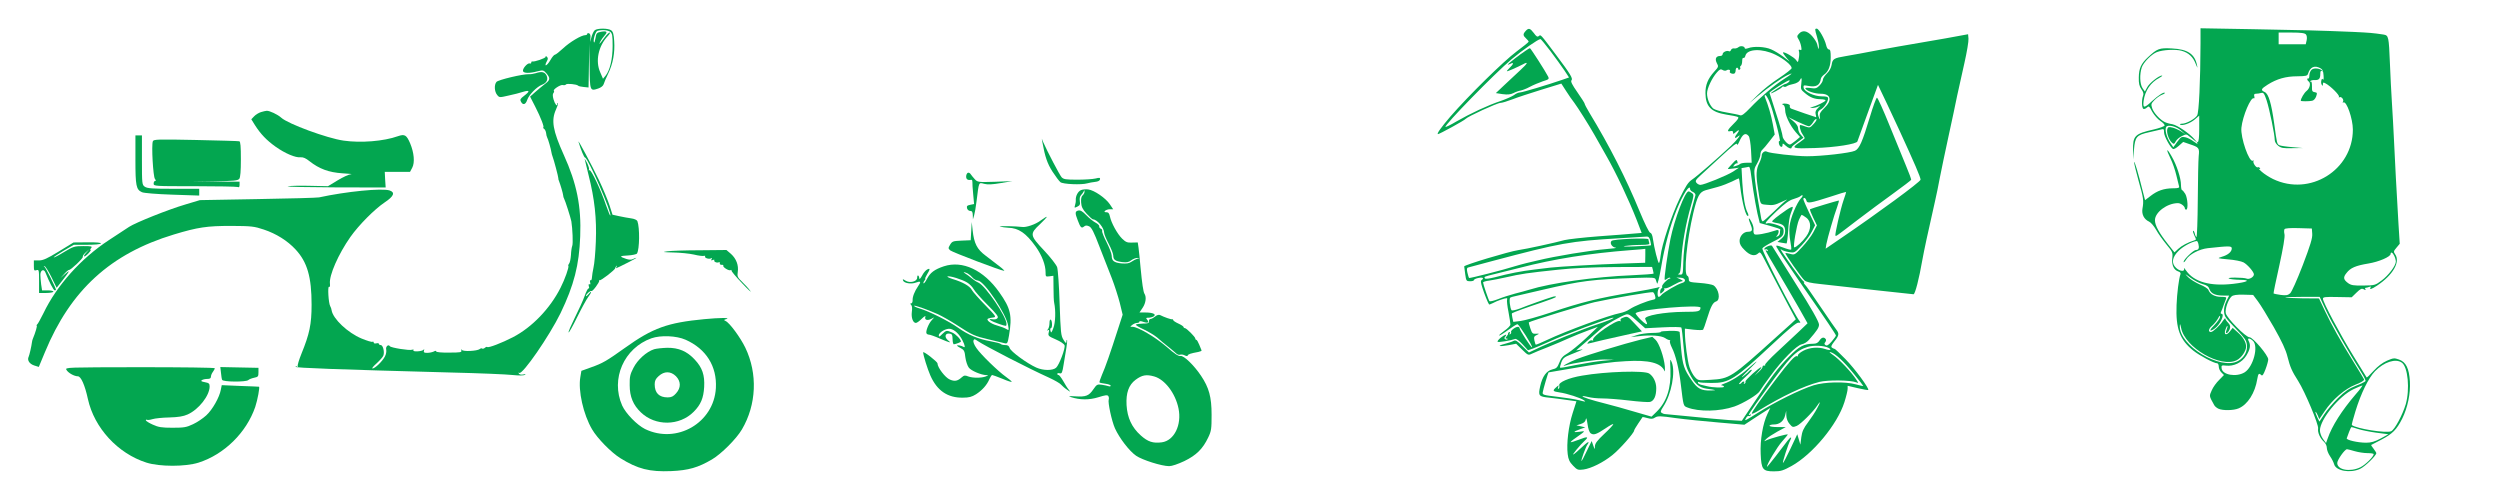 <?xml version="1.0" standalone="no"?>
<!DOCTYPE svg PUBLIC "-//W3C//DTD SVG 20010904//EN"
 "http://www.w3.org/TR/2001/REC-SVG-20010904/DTD/svg10.dtd">
<svg version="1.0" xmlns="http://www.w3.org/2000/svg"
 width="10em" height="2em" viewBox="0 0 1920 358"
 preserveAspectRatio="xMidYMid meet">
<g transform="translate(0,358) scale(0.1,-0.1)"
fill="#03a650" stroke="none">
<path d="M4568 3478 c-9 -7 -21 -33 -27 -58 -9 -38 -10 -40 -7 -8 3 25 0 38
-10 42 -8 3 -14 1 -14 -4 0 -6 -7 -10 -15 -10 -30 0 -119 -53 -170 -101 -29
-27 -57 -49 -63 -49 -6 0 -22 -18 -34 -40 -29 -50 -54 -58 -27 -8 8 14 8 23 0
31 -8 8 -11 8 -11 0 0 -10 -87 -40 -102 -35 -5 1 -8 -3 -8 -9 0 -6 -6 -9 -12
-6 -17 5 -58 -42 -51 -60 6 -16 49 -17 110 -1 44 11 47 10 70 -16 30 -36 29
-50 -8 -78 -17 -13 -50 -40 -74 -61 l-44 -39 39 -76 c44 -86 73 -162 62 -162
-4 0 -1 -4 6 -9 7 -4 14 -19 16 -32 1 -14 5 -29 8 -34 7 -11 30 -91 33 -115 1
-8 5 -22 8 -30 10 -24 46 -161 45 -169 -1 -3 1 -13 5 -21 12 -31 31 -96 32
-110 0 -9 4 -20 7 -25 9 -16 51 -148 56 -175 9 -56 14 -171 7 -188 -4 -9 -9
-41 -10 -70 -2 -29 -8 -59 -14 -66 -6 -7 -9 -15 -6 -18 7 -7 -27 -104 -60
-168 -80 -159 -219 -304 -366 -380 -83 -43 -189 -84 -197 -75 -3 3 -11 0 -19
-7 -7 -6 -16 -8 -20 -5 -3 4 -12 2 -19 -4 -19 -15 -127 -21 -137 -6 -6 8 -7 7
-4 -4 5 -15 -7 -17 -94 -17 -59 -1 -99 3 -99 9 0 6 -7 6 -19 -1 -11 -5 -33
-10 -50 -10 -24 0 -29 3 -25 18 4 10 2 13 -3 6 -11 -14 -87 -18 -78 -4 4 6 0
7 -10 4 -19 -8 -163 15 -171 27 -11 18 -34 -3 -28 -26 3 -13 -1 -37 -10 -53
-19 -37 -76 -92 -95 -92 -8 0 7 18 32 40 25 23 49 50 52 61 9 28 -4 79 -21 79
-8 0 -14 4 -14 9 0 5 -9 7 -20 4 -12 -3 -20 0 -20 6 0 7 -4 9 -10 6 -5 -3 -42
8 -83 25 -106 44 -219 151 -230 216 -1 10 -6 25 -11 33 -13 21 -21 155 -9 148
6 -4 9 5 7 24 -8 63 65 228 157 359 65 92 185 213 264 266 69 46 82 76 38 91
-58 20 -336 -8 -543 -53 -14 -3 -225 -9 -470 -13 l-445 -8 -110 -33 c-133 -39
-382 -139 -433 -172 -20 -14 -91 -60 -157 -103 -213 -140 -399 -347 -501 -560
-22 -44 -43 -83 -49 -87 -5 -4 -7 -8 -3 -8 6 0 -10 -55 -29 -100 -3 -8 -7 -19
-7 -25 -5 -38 -20 -102 -26 -115 -13 -26 6 -55 43 -67 l35 -11 47 113 c197
477 504 757 990 904 185 56 255 66 440 66 157 -1 176 -3 251 -28 96 -32 182
-86 244 -153 90 -97 123 -211 123 -424 0 -151 -16 -225 -78 -377 -19 -47 -32
-90 -28 -96 3 -6 1 -7 -5 -3 -7 4 -12 3 -12 -1 0 -9 308 -20 1195 -44 215 -5
426 -14 470 -19 48 -5 86 -5 95 1 11 7 7 8 -11 3 -16 -3 -30 -1 -34 7 -5 7 -4
10 3 5 25 -15 231 283 317 459 103 214 143 369 151 590 9 230 -26 405 -126
625 -85 189 -98 265 -60 349 11 24 18 46 15 49 -3 3 -5 0 -5 -7 0 -24 -19 0
-29 36 -7 24 -7 41 -1 48 6 7 7 14 4 17 -10 10 50 49 68 45 10 -3 21 -1 24 4
6 10 85 2 94 -9 3 -4 22 -8 42 -10 l38 -4 3 169 3 168 2 -173 c2 -191 3 -193
66 -172 21 7 38 20 42 33 3 12 19 49 35 82 37 76 52 161 46 249 -3 52 -9 73
-23 83 -23 17 -105 17 -126 1z m118 -12 c16 -13 19 -27 19 -108 0 -101 -21
-189 -54 -229 l-20 -24 -21 49 c-39 86 -15 202 58 279 14 15 21 27 14 27 -6 0
-23 -17 -38 -37 -39 -53 -49 -62 -34 -33 7 14 22 35 33 47 26 29 18 37 -27 29
-32 -6 -37 -11 -42 -47 -4 -22 -9 -38 -11 -35 -12 11 10 85 25 89 36 10 79 6
98 -7z"/>
<path d="M11717 3472 c-22 -24 -21 -35 3 -57 11 -10 20 -21 20 -25 0 -4 -42
-38 -92 -75 -101 -75 -371 -341 -509 -500 -73 -85 -108 -135 -95 -135 11 0
203 105 212 117 16 18 243 123 269 123 11 0 51 12 90 27 38 15 139 48 223 74
l153 47 36 -56 c20 -32 49 -73 64 -92 26 -35 108 -164 154 -245 12 -22 53 -94
90 -159 78 -136 175 -343 234 -493 l39 -102 -62 -5 c-33 -3 -155 -13 -271 -21
-115 -9 -232 -22 -260 -29 -72 -20 -291 -68 -355 -77 -73 -11 -415 -114 -415
-125 0 -5 4 -33 8 -61 7 -50 9 -53 37 -53 17 0 30 4 30 9 0 11 59 25 68 16 3
-3 0 -10 -7 -14 -11 -7 -10 -18 4 -62 15 -47 43 -117 51 -127 1 -2 15 3 31 11
28 16 89 37 104 37 5 0 6 -6 3 -13 -2 -7 2 -49 11 -92 8 -44 15 -88 15 -97 0
-9 -21 -31 -46 -48 -25 -18 -43 -34 -41 -37 3 -2 33 16 67 41 34 25 67 46 74
46 12 -1 120 -170 112 -177 -6 -6 -96 133 -96 147 0 6 -6 10 -13 10 -19 0 -58
-30 -52 -40 3 -5 0 -12 -6 -16 -8 -5 -9 -3 -4 6 5 8 3 11 -4 9 -7 -3 -11 -7
-9 -10 2 -3 -3 -13 -11 -22 -11 -14 -11 -17 -1 -17 8 0 11 -3 7 -6 -3 -3 -11
-3 -17 1 -8 5 -8 11 1 21 18 22 -3 16 -36 -10 -16 -13 -27 -27 -23 -31 6 -6
103 10 135 22 7 3 32 -15 56 -41 l42 -46 40 14 c22 8 76 31 120 51 118 55 469
186 494 185 16 -1 -36 -23 -130 -54 -102 -33 -366 -140 -466 -189 l-51 -24
-50 49 c-41 42 -52 48 -68 40 -10 -6 -41 -16 -68 -23 -65 -17 -43 -23 30 -10
l58 11 46 -45 c45 -44 47 -45 76 -31 16 8 72 31 124 51 52 21 124 51 160 68
36 16 100 42 144 58 l78 29 -92 -88 c-51 -48 -114 -99 -140 -115 -37 -21 -51
-37 -64 -71 -15 -38 -22 -46 -54 -53 -45 -11 -76 -53 -93 -128 -17 -75 -12
-81 68 -89 37 -4 100 -12 139 -18 l71 -10 -29 -91 c-32 -99 -48 -235 -38 -315
5 -41 14 -60 41 -88 32 -33 37 -35 79 -30 60 8 152 54 222 110 56 44 168 171
168 189 0 4 14 29 32 55 17 26 32 48 33 49 0 1 18 -2 38 -8 28 -8 42 -7 59 5
20 12 40 12 158 -5 74 -10 223 -25 331 -34 l196 -17 99 65 100 64 -22 -46
c-35 -73 -57 -200 -52 -307 5 -120 16 -134 102 -134 53 0 71 6 135 41 162 90
352 319 406 490 14 44 25 90 25 103 l0 23 77 -18 c42 -10 79 -16 81 -14 10 10
-104 165 -175 237 -42 43 -79 78 -82 78 -3 0 -12 4 -20 9 -11 7 -8 17 17 49
37 46 39 60 13 93 -10 13 -49 69 -86 124 -118 173 -136 200 -152 218 -9 9 -12
17 -8 17 5 0 2 6 -7 12 -8 7 -44 54 -79 103 -84 119 -106 153 -88 138 8 -7 34
-15 58 -19 43 -7 44 -6 98 52 30 32 66 80 79 107 l24 47 -45 95 c-25 52 -45
99 -45 105 0 18 18 10 23 -10 6 -25 28 -21 187 30 63 21 116 37 118 36 1 -2
-7 -29 -19 -62 -24 -69 -69 -267 -63 -274 6 -5 1 -9 169 120 76 58 199 149
274 203 75 54 137 102 139 106 1 4 -16 52 -39 106 -23 55 -80 196 -128 313
-47 116 -90 212 -96 212 -5 0 -30 -67 -54 -148 -58 -192 -81 -244 -115 -260
-38 -17 -254 -42 -368 -42 -88 0 -288 23 -308 35 -16 10 -40 -8 -40 -29 0 -12
-9 -39 -20 -61 -22 -44 -25 -88 -10 -185 21 -139 14 -127 71 -133 44 -5 61 -2
113 23 33 16 50 22 36 13 -14 -9 -58 -50 -99 -90 -41 -40 -78 -73 -83 -73 -4
0 -10 10 -12 23 -23 126 -38 216 -47 290 -9 86 -9 90 16 132 14 24 25 55 25
68 0 14 6 30 14 36 8 7 33 36 55 65 l41 53 -15 81 c-13 69 -34 141 -60 205 -4
9 -3 17 3 17 5 0 19 -22 30 -48 28 -65 93 -314 80 -306 -6 4 -8 -3 -6 -17 4
-27 28 -38 28 -13 0 15 3 15 23 -4 24 -22 47 -29 47 -14 0 5 21 23 46 41 l45
33 -20 22 c-12 12 -21 34 -21 48 0 18 -12 36 -37 57 l-38 31 72 -35 c40 -19
78 -35 86 -35 7 0 21 14 31 30 9 17 21 28 26 25 5 -3 -5 -20 -21 -37 -27 -30
-31 -31 -62 -20 -18 7 -36 12 -40 12 -11 0 -1 -46 16 -70 9 -14 17 -27 17 -31
0 -3 -18 -18 -40 -33 -68 -45 -56 -49 118 -43 159 5 321 31 327 51 2 6 38 106
81 223 l77 211 72 -151 c39 -84 81 -172 92 -197 118 -257 163 -361 163 -380 0
-16 -328 -257 -612 -450 l-117 -80 5 33 c9 49 61 228 83 286 10 28 16 51 13
51 -8 0 -215 -62 -221 -67 -3 -2 8 -31 24 -64 l29 -60 -27 -52 c-15 -29 -54
-80 -86 -114 -56 -61 -59 -62 -91 -53 -19 5 -35 8 -38 6 -5 -5 122 -187 146
-209 14 -13 48 -21 118 -28 55 -6 236 -26 404 -45 167 -18 309 -34 316 -34 12
0 43 120 68 265 13 72 41 203 96 445 11 47 28 130 38 185 11 55 40 197 66 315
26 118 56 260 67 315 12 55 37 168 56 252 19 84 33 167 31 186 l-3 34 -175
-32 c-96 -17 -211 -37 -255 -44 -44 -7 -161 -28 -260 -46 -99 -19 -211 -40
-250 -46 -91 -15 -101 -21 -108 -67 -4 -24 -18 -49 -37 -67 -16 -16 -30 -37
-30 -47 0 -11 -12 -31 -26 -45 -22 -22 -31 -25 -70 -19 -31 4 -43 2 -38 -5 11
-19 72 -39 117 -39 78 0 91 -50 28 -110 -31 -30 -38 -43 -35 -66 4 -24 3 -26
-5 -9 -16 33 -12 51 12 64 26 14 57 60 57 85 0 12 -11 16 -48 16 -60 0 -136
36 -140 66 -3 20 0 21 36 14 61 -11 89 5 96 54 1 9 12 23 24 32 35 24 52 68
52 134 0 45 -3 60 -14 60 -8 0 -17 14 -21 33 -10 45 -56 127 -72 127 -16 0
-16 -4 2 -64 8 -27 15 -61 14 -75 -1 -27 -3 -23 -13 19 -3 14 -21 42 -39 63
-38 42 -74 48 -101 18 -16 -17 -16 -22 -3 -43 8 -12 17 -37 20 -55 5 -26 3
-31 -8 -26 -11 4 -13 1 -9 -11 3 -9 3 -32 -1 -52 -6 -36 -7 -36 -21 -15 -16
22 -92 66 -100 58 -3 -2 8 -19 23 -37 l28 -33 -50 38 c-28 21 -69 46 -93 56
-47 21 -135 25 -176 9 -14 -5 -26 -6 -26 -1 0 16 -32 22 -48 9 -8 -7 -23 -12
-34 -10 -10 2 -21 -4 -24 -12 -3 -9 -10 -13 -15 -10 -15 9 -49 -6 -49 -22 0
-8 -8 -14 -19 -14 -32 0 -42 -22 -26 -54 15 -27 14 -30 -21 -68 -47 -52 -67
-101 -66 -164 1 -101 43 -145 159 -164 43 -6 84 -15 91 -19 8 -5 -2 -21 -33
-51 -49 -48 -56 -65 -25 -57 14 3 20 0 20 -10 0 -14 2 -14 18 0 29 26 36 20
13 -10 -24 -29 -20 -43 5 -22 38 31 -4 -26 -51 -70 -110 -103 -263 -236 -298
-259 -32 -21 -49 -48 -97 -146 -62 -129 -138 -357 -147 -443 -3 -29 -9 -53
-12 -53 -8 0 -37 117 -46 182 -4 30 -11 48 -21 50 -9 2 -42 69 -83 168 -101
246 -230 500 -385 755 -20 33 -36 64 -36 69 0 4 -25 44 -56 88 -40 57 -53 83
-45 91 13 13 -7 47 -116 192 -126 168 -119 160 -135 148 -10 -9 -19 -4 -38 23
-29 38 -40 41 -63 16z m190 -154 c39 -51 86 -118 107 -148 l36 -55 -52 -18
c-113 -39 -306 -97 -325 -97 -11 0 -32 -9 -45 -20 -14 -10 -61 -31 -104 -46
-94 -31 -229 -94 -339 -157 -43 -26 -81 -44 -84 -42 -11 12 376 409 508 520
83 70 205 155 222 155 3 0 38 -42 76 -92z m1728 -28 c65 -32 125 -81 125 -103
0 -7 -43 -41 -96 -76 -53 -34 -126 -92 -162 -128 l-67 -65 65 54 c77 65 182
139 228 161 49 23 39 12 -25 -29 -74 -47 -183 -140 -260 -221 -47 -49 -67 -64
-80 -58 -10 4 -56 13 -102 21 -49 8 -92 21 -104 31 -26 24 -47 75 -47 116 0
38 38 118 76 161 21 24 29 27 43 19 10 -7 24 -8 31 -3 16 10 33 3 25 -10 -6
-10 23 -22 36 -14 5 3 9 14 9 25 0 10 5 19 10 19 6 0 10 -5 10 -11 0 -5 5 -7
10 -4 6 4 8 10 5 15 -3 5 -1 11 5 15 5 3 10 20 10 36 0 17 4 28 10 24 5 -3 12
5 15 18 14 53 130 56 230 7z m199 -223 c-6 -40 -4 -46 27 -71 41 -35 73 -47
121 -48 21 0 38 -4 38 -9 0 -9 -69 -43 -105 -52 -18 -4 -17 -5 3 -6 13 0 33 4
45 10 21 11 21 11 -1 -11 -17 -16 -22 -29 -18 -46 4 -13 5 -24 3 -24 -4 0
-167 56 -189 65 -9 4 -15 12 -12 20 3 8 -5 14 -23 18 -29 5 -48 -2 -25 -10 6
-3 12 -20 12 -39 0 -41 38 -119 82 -170 l32 -36 -34 -29 c-19 -16 -39 -29 -44
-29 -18 0 -56 44 -56 65 0 11 -22 90 -50 175 -27 85 -50 155 -50 157 0 10 145
101 153 96 8 -5 -18 -27 -33 -28 -8 0 -110 -66 -110 -71 0 -7 78 35 85 46 4 6
11 8 16 4 5 -3 15 -1 22 4 7 6 29 13 50 17 21 4 42 16 48 26 15 30 19 23 13
-24z m-404 -402 c7 -9 15 -56 18 -110 l5 -95 -40 0 c-21 0 -43 -4 -49 -9 -5
-5 -20 -12 -34 -16 -22 -7 -23 -6 -11 8 7 9 17 15 21 12 5 -3 6 4 3 15 -5 17
-9 16 -39 -17 -19 -20 -34 -37 -34 -40 0 -2 19 -1 43 3 l42 6 -45 -30 c-47
-30 -224 -102 -251 -102 -9 0 -23 7 -30 16 -11 14 -7 22 31 57 25 22 98 90
163 150 82 76 117 103 117 90 1 -11 7 -4 16 16 27 62 49 76 74 46z m14 -267
c3 -18 12 -82 20 -143 9 -60 24 -143 33 -184 l18 -74 80 -22 c44 -12 79 -24
78 -28 -2 -4 -3 -16 -3 -26 0 -10 -8 -22 -17 -26 -15 -5 -16 -4 -5 6 6 7 12
21 12 30 0 14 -5 16 -27 8 -69 -23 -149 -37 -159 -28 -6 5 -9 20 -7 33 3 13
-4 41 -16 62 -23 45 -28 30 -6 -22 17 -42 13 -54 -21 -54 -34 0 -64 -34 -64
-71 0 -23 10 -42 39 -70 41 -42 78 -50 105 -24 13 13 18 8 49 -52 34 -67 68
-132 181 -347 l58 -108 -34 -32 c-19 -17 -72 -65 -119 -107 -345 -312 -354
-317 -502 -326 -94 -6 -96 -6 -121 22 -14 15 -32 49 -41 76 -15 45 -34 190
-35 265 l0 30 67 -8 c37 -4 70 -4 73 0 3 4 17 41 29 82 30 97 46 127 71 135
36 11 21 97 -21 124 -11 6 -58 15 -105 18 -79 6 -84 7 -84 29 0 12 -5 24 -11
26 -30 10 -5 270 46 484 31 129 47 159 94 173 20 5 63 17 95 26 33 9 81 28
108 41 26 13 49 24 52 24 2 0 7 -26 10 -57 16 -133 46 -246 63 -230 2 3 0 14
-6 25 -19 36 -33 116 -40 229 l-6 112 25 4 c14 2 28 5 32 6 4 0 9 -14 12 -31z
m-464 -141 c0 -7 10 -17 23 -22 12 -6 20 -17 18 -25 -2 -8 -14 -53 -27 -100
-36 -129 -63 -294 -66 -407 -3 -103 -3 -103 -28 -102 -14 1 -18 3 -9 6 13 3
17 24 22 111 6 117 34 275 73 410 24 82 24 87 8 99 -10 7 -21 13 -26 13 -27 0
-108 -214 -139 -365 -23 -115 -50 -307 -44 -314 3 -2 11 2 20 9 9 7 18 10 22
6 3 -3 2 -6 -4 -6 -15 0 -64 -51 -58 -61 3 -4 1 -10 -5 -14 -5 -3 -10 -15 -10
-25 0 -19 1 -19 19 -3 11 9 17 21 14 26 -3 6 -1 7 5 3 6 -3 34 7 62 24 28 16
59 30 68 30 10 1 5 6 -13 15 l-30 14 33 -2 c39 -2 45 -32 8 -41 -30 -7 -141
-72 -157 -92 -6 -8 -15 -14 -20 -14 -13 0 -11 54 3 68 9 9 5 9 -18 2 -16 -5
-99 -21 -184 -35 -265 -44 -390 -75 -630 -155 -96 -32 -200 -61 -231 -65 l-57
-7 -7 32 c-4 17 -5 33 -3 34 9 7 125 49 226 82 61 20 112 40 112 44 0 5 -12 5
-27 0 -44 -13 -193 -66 -252 -90 -30 -11 -57 -17 -62 -13 -12 14 -21 91 -10
97 5 4 29 10 53 15 24 5 113 26 198 46 297 69 373 79 723 91 117 4 138 2 142
-11 3 -8 8 -23 11 -32 4 -10 17 43 31 122 27 164 71 326 120 445 49 120 103
202 103 157z m852 -69 c-34 -38 -82 -153 -88 -215 -4 -33 -1 -84 6 -117 6 -31
9 -60 6 -63 -3 -3 -31 4 -62 16 -51 19 -56 19 -50 4 7 -16 86 -135 209 -313
174 -250 247 -359 247 -367 0 -4 -15 -25 -33 -46 -24 -27 -36 -35 -46 -28 -11
7 -12 13 -3 23 6 8 8 18 4 23 -13 19 -32 15 -48 -10 -12 -18 -25 -25 -48 -25
-71 0 -109 -20 -186 -99 -83 -83 -137 -154 -274 -360 l-89 -133 -101 6 c-56 4
-186 16 -291 27 -104 10 -194 19 -200 19 -5 0 -16 4 -23 9 -11 7 -9 16 12 48
63 95 95 266 65 341 -13 31 -14 28 -10 -54 6 -146 -29 -251 -108 -328 l-37
-36 -135 39 c-73 22 -172 49 -219 61 -108 27 -182 51 -176 57 2 2 21 0 43 -6
21 -6 70 -11 108 -11 39 0 131 -7 206 -16 75 -9 147 -14 161 -11 31 8 48 45
48 106 0 45 -21 90 -54 112 -35 25 -334 16 -516 -16 -103 -17 -182 -52 -175
-75 3 -10 1 -21 -4 -25 -7 -4 -8 1 -4 12 6 17 5 17 -15 -1 -31 -27 -28 -32 26
-40 57 -8 162 -42 188 -61 16 -12 10 -12 -38 1 -32 8 -108 20 -170 27 -103 12
-113 15 -110 33 3 22 42 154 45 154 1 0 67 11 147 25 253 44 332 55 445 61
180 11 272 -13 299 -76 3 -8 4 8 2 35 -6 71 -44 180 -72 206 l-24 22 -92 -22
c-121 -30 -405 -116 -488 -149 -60 -23 -132 -64 -88 -49 56 19 240 47 301 46
l72 -2 -85 -8 c-47 -4 -139 -19 -205 -32 -66 -14 -122 -24 -124 -21 -2 2 3 20
10 41 12 32 23 41 74 61 100 40 103 42 70 36 l-30 -5 26 23 c15 13 53 46 85
73 32 28 69 60 83 73 27 25 153 96 189 107 18 5 34 -4 84 -50 l63 -56 136 7
c77 4 139 3 142 -2 3 -5 11 -72 17 -149 11 -118 17 -149 41 -196 42 -85 76
-116 135 -124 76 -10 83 -13 33 -14 -73 -2 -103 14 -146 77 -60 86 -70 117
-82 243 -6 63 -11 120 -11 127 0 8 -23 12 -75 11 -41 -1 -73 -4 -70 -8 2 -4
-28 -8 -68 -8 -40 -1 -92 -8 -117 -17 l-45 -15 60 7 c93 11 174 5 204 -15 14
-10 30 -16 34 -15 5 1 6 -2 2 -7 -3 -6 4 -29 15 -51 29 -56 55 -164 69 -285
20 -165 19 -162 49 -174 89 -35 249 -32 362 7 68 24 179 91 194 117 6 11 42
63 81 115 90 124 203 238 243 246 17 3 41 18 54 33 63 72 78 95 78 118 0 22
-61 129 -175 308 -17 28 -65 104 -106 169 -41 66 -77 124 -80 128 -7 11 -59
-11 -59 -24 0 -5 4 -7 9 -3 5 3 13 0 17 -6 4 -8 3 -9 -4 -5 -7 4 -12 5 -12 1
0 -3 42 -76 94 -163 51 -86 124 -211 161 -276 l67 -119 -69 -66 c-38 -36 -113
-106 -166 -155 -53 -49 -94 -93 -91 -98 3 -4 0 -7 -8 -6 -7 2 -12 -2 -11 -8 1
-6 -12 -24 -30 -40 l-32 -29 29 33 c17 17 26 32 22 32 -15 0 -126 -102 -121
-110 3 -5 0 -12 -6 -16 -8 -4 -9 -3 -5 4 4 7 3 12 -3 12 -5 0 -13 -4 -16 -10
-3 -5 -12 -10 -18 -10 -7 0 15 25 48 55 33 30 55 54 48 55 -6 0 -14 -4 -18 -9
-3 -5 -24 -24 -48 -42 -23 -17 -3 6 44 52 84 82 79 83 -12 3 -51 -46 -123 -91
-177 -110 -21 -7 -29 -13 -19 -14 9 0 17 -5 17 -10 0 -10 -88 -7 -130 4 -8 2
-27 7 -42 10 -16 4 -28 11 -28 17 0 6 4 8 9 4 5 -3 47 -6 93 -6 138 -1 177 24
472 299 125 117 184 166 198 164 16 -2 18 1 10 10 -44 55 -294 542 -287 561 3
7 39 29 80 50 58 28 76 42 81 63 4 15 3 34 -3 43 -10 16 -100 44 -120 36 -30
-10 -8 18 72 94 62 58 98 84 128 92 23 7 46 16 52 21 21 18 27 6 7 -14z m39
-149 c41 -29 41 -90 0 -146 -28 -39 -76 -83 -91 -83 -11 0 18 172 36 212 9 21
19 38 21 38 3 0 18 -9 34 -21z m-1192 -213 c-2 -2 -58 -5 -124 -8 -74 -3 -103
-2 -75 3 25 4 78 8 119 8 62 1 72 3 67 17 -3 9 -6 20 -6 26 0 13 -270 2 -283
-12 -17 -16 3 -49 31 -52 15 -2 -17 -7 -72 -11 -124 -10 -396 -55 -526 -87
-19 -5 -57 -14 -85 -20 -27 -7 -70 -18 -95 -26 -77 -25 -344 -93 -348 -89 -2
2 -7 20 -12 40 -6 25 -5 37 3 40 7 2 91 25 187 50 523 139 600 153 975 175
105 6 199 12 210 13 15 2 22 -7 29 -31 4 -18 7 -34 5 -36z m-43 -80 l-1 -54
-175 -6 c-184 -6 -491 -24 -550 -31 -19 -3 -75 -9 -125 -15 -101 -12 -194 -30
-303 -59 -44 -11 -75 -15 -78 -9 -8 13 -8 13 86 36 47 11 130 32 185 46 258
67 534 111 850 135 61 4 110 9 111 10 0 0 0 -23 0 -53z m58 -108 c3 -13 6 -26
6 -29 0 -3 -75 -9 -167 -13 -280 -11 -625 -60 -788 -111 -22 -7 -71 -20 -110
-30 -38 -10 -97 -29 -129 -42 -33 -13 -63 -20 -67 -16 -7 8 -49 132 -49 144 0
4 21 11 48 14 26 4 83 15 127 25 119 27 158 33 405 59 110 12 258 19 441 20
l277 1 6 -22z m17 -200 c6 -22 3 -27 -20 -31 -46 -10 -138 -47 -174 -71 -18
-13 -51 -26 -73 -30 -88 -17 -417 -138 -563 -207 -46 -22 -85 -38 -87 -36 -2
2 -6 17 -10 33 -5 25 -2 32 18 41 23 11 22 11 -6 10 -26 -2 -30 3 -43 41 -8
24 -13 44 -12 46 15 11 433 139 504 155 151 33 430 80 449 77 6 -1 13 -14 17
-28z m349 -91 c-2 -29 -14 -32 -128 -32 -148 -1 -306 -29 -297 -54 4 -9 9 -22
12 -28 10 -25 -13 -12 -52 27 -21 22 -36 42 -33 45 29 29 499 69 498 42z m982
-308 c30 -16 13 -23 -23 -10 -53 18 -121 13 -170 -13 -24 -13 -43 -29 -41 -36
1 -6 -2 -9 -7 -6 -13 9 -58 -40 -160 -174 -127 -167 -193 -261 -187 -267 3 -3
27 8 53 24 175 108 346 189 466 220 64 16 240 14 282 -3 20 -8 20 -8 1 21 -37
57 -131 156 -176 187 -29 20 -36 28 -20 23 37 -11 101 -71 180 -169 38 -47 70
-88 70 -90 0 -2 -26 3 -57 12 -84 23 -240 19 -324 -7 -107 -34 -298 -129 -434
-215 -28 -18 -61 -38 -74 -45 -21 -12 -22 -11 -11 9 6 11 15 18 20 15 5 -3 12
0 16 6 5 8 3 9 -6 4 -24 -15 -6 13 120 187 190 262 231 305 324 334 44 14 126
10 158 -7z m-87 -466 c-14 -27 -45 -74 -69 -106 -35 -46 -46 -71 -52 -115 l-7
-57 -12 40 -12 40 -53 -113 c-29 -62 -55 -110 -57 -108 -5 5 40 145 57 176 6
11 8 20 4 20 -7 0 -25 -22 -116 -143 -38 -49 -68 -86 -68 -82 0 21 79 153 117
195 23 26 43 50 43 53 0 7 -137 -31 -165 -45 -20 -10 -20 -10 0 11 11 11 49
36 85 56 l65 35 -62 0 c-35 0 -63 4 -63 10 0 6 15 10 34 10 43 0 75 26 86 70
l8 35 1 -37 c1 -23 10 -47 25 -64 22 -26 25 -27 55 -15 30 13 125 107 158 157
26 41 26 26 -2 -23z m-1738 -191 c22 -16 45 -8 116 40 31 21 57 35 57 30 0 -5
-31 -39 -70 -75 -53 -50 -70 -72 -71 -94 -1 -28 -1 -28 -13 6 l-12 34 -37 -76
c-20 -43 -38 -77 -41 -77 -7 0 34 112 45 125 5 5 9 14 9 19 0 6 -21 -10 -47
-35 -74 -69 -92 -79 -47 -24 23 28 51 59 63 69 36 32 24 36 -41 10 -34 -13
-63 -22 -65 -20 -2 2 14 17 37 32 80 57 80 56 30 48 -52 -7 -50 0 6 20 l39 14
-34 8 -34 7 34 11 c24 8 35 18 38 36 3 16 7 4 13 -35 5 -38 14 -65 25 -73z"/>
<path d="M11719 3322 c-45 -29 -139 -102 -139 -108 0 -2 9 0 20 6 28 15 25 -2
-5 -30 -14 -13 -23 -25 -22 -27 4 -3 70 26 121 52 46 25 41 11 -15 -41 -29
-27 -84 -78 -122 -114 l-69 -65 52 -8 c39 -5 60 -3 83 8 17 9 43 18 57 20 15
3 47 16 71 29 24 13 68 31 96 41 49 15 52 18 42 38 -20 40 -134 217 -139 217
-3 0 -17 -8 -31 -18z"/>
<path d="M13719 2097 c-72 -50 -109 -80 -109 -88 0 -3 16 -9 36 -12 48 -8 64
-23 64 -62 0 -24 -8 -40 -29 -58 l-30 -25 31 -6 c17 -3 34 -6 38 -6 4 0 10 44
13 98 3 57 11 113 21 135 10 22 16 43 14 47 -2 5 -24 -6 -49 -23z"/>
<path d="M12462 1269 c-14 -5 -20 -13 -16 -20 4 -8 3 -9 -4 -5 -25 15 -221
-122 -207 -144 3 -5 0 -7 -8 -4 -8 3 -20 -3 -28 -12 -12 -15 -12 -16 6 -11 20
6 163 39 322 74 l83 18 -54 58 c-56 60 -58 61 -94 46z"/>
<path d="M16900 3379 c-1 -294 -12 -534 -26 -556 -17 -27 -84 -63 -115 -63
-12 0 -20 -3 -16 -6 13 -14 79 9 112 38 l35 30 0 -101 c0 -64 -4 -101 -11
-101 -5 0 -7 -5 -3 -12 4 -6 -8 0 -28 15 -19 15 -49 30 -65 33 -28 6 -34 2
-62 -36 l-30 -41 -26 39 c-27 41 -41 100 -28 118 14 19 77 4 113 -28 l35 -30
-33 22 c-19 12 -49 26 -67 30 -29 7 -35 5 -40 -11 -8 -25 11 -82 34 -103 16
-15 19 -14 31 9 7 13 28 31 47 40 33 16 36 16 56 -2 12 -10 31 -25 42 -33 l20
-15 -20 24 c-40 47 -132 109 -171 117 -21 3 -48 11 -59 17 -37 18 -84 70 -96
105 -10 31 -9 36 16 62 15 16 40 34 56 41 17 6 28 14 25 16 -8 8 -50 -19 -98
-63 -61 -57 -72 -57 -65 1 11 80 54 142 122 178 17 9 25 16 19 17 -23 0 -98
-59 -114 -91 l-17 -32 -19 27 c-20 32 -23 104 -5 159 13 38 76 102 116 117 46
18 144 23 190 10 54 -15 89 -48 109 -103 12 -30 14 -33 10 -12 -17 90 -71 127
-194 133 -97 5 -112 -1 -183 -67 -54 -50 -70 -86 -71 -156 -1 -46 4 -67 20
-90 15 -21 19 -36 13 -50 -12 -30 -11 -93 2 -101 6 -3 18 1 27 10 15 14 18 12
41 -32 15 -26 43 -58 63 -71 20 -13 34 -29 32 -35 -3 -7 -40 -20 -82 -30 -148
-33 -163 -49 -160 -163 l1 -68 6 76 c8 98 20 112 114 133 40 9 82 19 95 22 19
6 22 3 22 -23 0 -28 46 -113 68 -127 6 -4 26 7 45 24 l34 30 49 -17 c73 -24
77 -29 70 -93 -3 -30 -6 -182 -7 -337 -1 -156 -6 -283 -10 -283 -4 0 -10 12
-13 26 -4 15 -9 24 -13 21 -3 -3 2 -20 10 -37 15 -29 15 -31 -1 -36 -50 -16
-97 -41 -123 -65 l-29 -27 -50 63 c-68 86 -100 144 -100 184 0 61 94 131 177
131 22 0 53 -24 53 -41 0 -5 5 -9 10 -9 17 0 11 90 -7 121 -10 16 -21 29 -25
29 -4 0 -8 18 -8 39 0 52 -33 154 -71 219 -40 71 -47 61 -10 -14 16 -32 36
-90 45 -129 9 -38 19 -77 21 -85 4 -13 -5 -16 -48 -16 -69 -1 -118 -18 -171
-59 l-42 -32 -17 66 c-34 138 -66 245 -67 225 0 -11 16 -76 35 -145 37 -129
40 -150 29 -212 -7 -43 12 -81 51 -99 14 -6 38 -35 54 -63 16 -29 52 -79 79
-112 47 -57 50 -62 45 -106 -6 -52 12 -91 47 -102 14 -4 19 -12 16 -21 -12
-31 -27 -148 -30 -237 -7 -181 25 -267 129 -350 49 -39 158 -97 183 -97 6 0
12 -11 12 -25 0 -14 9 -34 20 -45 l20 -20 -37 -38 c-21 -20 -47 -56 -57 -80
-20 -45 -21 -41 19 -113 5 -10 20 -22 33 -28 32 -15 116 -14 155 3 69 29 126
118 143 226 7 42 13 47 31 29 8 -8 17 5 32 45 12 31 21 65 21 76 0 31 -118
170 -144 170 -29 0 -172 145 -182 184 -7 31 18 105 44 129 12 11 37 15 92 14
l74 -2 36 -48 c20 -26 75 -116 123 -200 62 -110 92 -173 105 -227 20 -79 34
-111 82 -186 52 -82 159 -337 153 -365 -5 -30 15 -75 46 -103 12 -11 21 -31
21 -46 0 -15 11 -44 25 -64 14 -20 27 -47 31 -61 13 -51 122 -71 199 -36 36
16 125 102 125 121 0 4 -10 19 -21 34 -12 15 -20 28 -18 29 2 1 38 20 79 41
85 45 116 76 159 161 42 85 64 192 59 285 -6 101 -30 150 -84 169 -36 13 -43
12 -92 -9 -34 -15 -70 -42 -103 -78 -27 -30 -51 -53 -53 -51 -2 2 -47 76 -101
164 -102 165 -235 415 -235 441 0 13 18 15 110 13 l111 -2 37 36 c31 30 40 34
56 25 14 -8 17 -7 12 1 -4 6 -3 11 3 11 5 0 17 3 27 7 12 4 15 3 10 -5 -12
-19 7 -14 49 14 123 82 181 182 140 241 -14 20 -13 24 10 51 l25 30 -10 158
c-13 226 -29 508 -35 654 -3 69 -10 190 -15 270 -5 80 -12 213 -15 295 -9 219
-10 223 -51 230 -80 12 -105 14 -229 20 -264 11 -389 14 -777 21 l-398 7 0
-114z m810 66 c7 -9 9 -26 5 -45 l-7 -30 -104 0 -104 0 0 45 0 45 99 0 c74 0
102 -4 111 -15z m109 -258 c18 -9 24 -22 26 -57 2 -24 0 -38 -4 -31 -6 9 -10
7 -13 -7 -3 -11 -2 -26 3 -33 7 -11 9 -10 9 4 0 15 3 16 21 6 38 -20 109 -91
102 -102 -3 -5 -1 -7 4 -4 14 9 37 -19 27 -34 -4 -7 -3 -9 3 -6 24 15 73 -125
73 -208 0 -311 -330 -516 -613 -380 -29 14 -68 39 -87 56 -19 17 -29 27 -21
23 9 -5 12 -3 7 5 -4 6 -11 9 -16 6 -12 -7 -41 36 -33 48 3 6 1 7 -5 3 -28
-17 -96 178 -88 253 9 89 73 240 96 226 4 -3 6 4 3 15 -4 15 0 20 13 20 11 0
28 3 40 6 18 5 23 -3 42 -58 22 -68 62 -263 62 -303 0 -14 11 -32 26 -44 23
-18 39 -21 108 -19 l81 1 -80 7 c-44 3 -88 10 -98 14 -20 9 -20 12 -41 166
-22 157 -43 229 -73 243 -33 15 -29 24 23 57 70 44 139 64 227 64 68 1 78 3
83 21 16 50 49 65 93 42z m-61 -1274 c2 -32 -14 -85 -73 -240 -46 -119 -85
-205 -97 -216 -18 -15 -31 -17 -72 -12 -28 4 -53 9 -55 11 -2 2 18 98 44 214
30 137 44 221 40 240 -4 16 -4 34 0 40 4 7 45 10 108 8 l102 -3 3 -42z m-874
-78 c8 -30 1 -45 -19 -45 -19 0 -95 -73 -95 -91 0 -8 9 0 20 18 24 40 101 80
166 87 166 18 184 18 184 -2 0 -26 -30 -51 -76 -64 -38 -12 -38 -12 49 -20 48
-4 100 -14 117 -23 29 -15 80 -73 80 -92 0 -20 -35 -41 -55 -33 -11 5 -51 8
-90 8 -86 0 -51 -15 40 -17 87 -1 57 -18 -55 -31 -176 -20 -299 15 -359 100
-13 19 -21 27 -18 18 9 -26 -31 -23 -60 4 -39 36 -32 83 21 134 35 34 101 69
137 73 4 1 10 -10 13 -24z m1504 -90 c7 -14 12 -34 12 -44 0 -31 -56 -106
-109 -145 -49 -37 -54 -38 -141 -39 -76 -1 -93 2 -117 19 -36 27 -39 44 -12
77 30 40 71 57 167 73 81 13 172 52 172 74 0 19 17 10 28 -15z m-1472 -217
c34 -9 46 -18 53 -40 12 -33 45 -48 107 -48 l44 0 -20 -40 c-22 -44 -26 -90
-9 -123 6 -12 45 -56 86 -98 61 -63 75 -83 79 -115 7 -50 -20 -101 -67 -126
-134 -75 -454 118 -448 269 1 21 3 16 10 -16 29 -151 305 -310 428 -247 36 19
71 70 71 104 0 34 -24 75 -66 111 l-37 33 -22 -28 c-28 -35 -48 -25 -33 17 6
16 12 28 14 26 3 -2 0 -16 -6 -31 -8 -21 -7 -27 2 -24 7 3 17 16 22 30 7 20 5
30 -12 49 -12 12 -22 28 -22 33 0 6 -8 -3 -19 -19 -19 -32 -76 -85 -91 -85
-23 0 -19 25 9 48 17 15 37 41 46 57 11 21 15 25 15 11 0 -10 -18 -36 -40 -59
-44 -43 -46 -60 -5 -33 44 29 85 116 55 116 -6 0 -7 7 -1 18 4 9 13 31 18 47
6 17 14 38 18 48 6 15 1 17 -37 17 -47 0 -85 20 -97 52 -4 11 -31 29 -66 43
-32 14 -73 39 -90 56 -29 30 -28 30 19 -5 27 -20 68 -42 92 -48z m948 -203
c42 -91 173 -320 275 -482 18 -28 31 -56 28 -60 -3 -5 -37 -22 -74 -36 -53
-21 -84 -42 -138 -95 -37 -37 -85 -93 -105 -124 l-37 -56 -17 35 c-9 20 -15
37 -13 40 2 2 10 -10 17 -26 l12 -30 40 59 c60 91 157 174 239 206 43 17 68
32 65 40 -2 6 -38 65 -78 130 -102 164 -170 285 -223 397 l-45 95 -127 1 c-70
1 -129 4 -132 6 -2 3 56 5 130 5 l134 0 49 -105z m-562 -232 c46 -41 3 -202
-64 -243 -63 -38 -170 -20 -176 31 -3 23 0 25 33 21 60 -7 123 23 156 76 30
48 36 81 19 113 -14 24 6 26 32 2z m1144 -168 c47 -33 63 -205 30 -320 -25
-83 -85 -195 -112 -207 -37 -17 -269 20 -302 48 -2 1 10 49 28 106 42 137 100
255 150 307 69 71 159 100 206 66z m-354 -243 c-107 -125 -183 -244 -216 -341
l-12 -34 -24 33 c-14 20 -23 47 -23 65 2 86 149 265 258 316 33 16 64 28 68
29 4 0 -18 -31 -51 -68z m19 -267 c24 -8 87 -21 138 -28 l94 -12 -60 -33 c-45
-24 -74 -32 -111 -32 -65 0 -154 21 -149 34 2 6 10 28 18 49 7 20 16 37 19 37
4 0 26 -7 51 -15z m-27 -170 c27 -8 71 -15 98 -15 26 0 48 -3 48 -8 0 -19 -64
-82 -103 -101 -79 -38 -177 -20 -177 33 0 24 58 106 75 106 5 0 32 -7 59 -15z"/>
<path d="M17755 3176 c-10 -7 -18 -26 -19 -43 0 -17 -4 -29 -8 -26 -5 2 -8 0
-8 -6 0 -5 5 -13 10 -16 19 -12 10 -53 -15 -73 -19 -15 -45 -59 -45 -76 0 -5
64 -5 87 0 12 2 25 16 31 33 9 27 8 30 -11 33 -19 3 -22 9 -21 45 0 25 -3 40
-9 36 -6 -3 -7 -2 -4 3 3 6 18 10 34 9 33 -1 43 10 43 48 0 20 4 26 13 21 8
-5 9 -4 2 3 -18 18 -61 23 -80 9z"/>
<path d="M4115 3148 c-16 -5 -41 -9 -55 -8 -44 2 -234 -43 -247 -59 -19 -22
-16 -75 5 -100 17 -21 18 -21 87 -5 39 8 89 21 113 29 51 15 54 5 7 -31 -29
-22 -33 -29 -24 -45 15 -29 36 -23 48 14 13 39 74 101 113 116 37 14 50 41 35
72 -14 27 -38 32 -82 17z"/>
<path d="M2004 2849 c-16 -5 -40 -19 -52 -32 l-22 -23 28 -45 c44 -69 89 -116
159 -166 72 -51 153 -86 193 -81 18 2 40 -8 67 -30 75 -59 148 -86 253 -93 52
-3 82 -6 66 -7 -16 -1 -62 -22 -103 -47 l-74 -45 -142 3 c-78 2 -153 0 -167
-4 -14 -4 150 -7 363 -8 l389 -1 -4 60 -3 60 97 0 97 0 17 32 c21 40 14 115
-16 187 -28 65 -42 73 -94 55 -109 -39 -285 -53 -417 -34 -127 18 -428 129
-479 176 -26 24 -91 55 -112 53 -7 0 -27 -5 -44 -10z"/>
<path d="M1040 2483 c0 -202 6 -229 50 -249 14 -7 114 -15 233 -19 l207 -7 0
26 0 26 -198 0 c-163 0 -201 3 -220 16 -21 15 -22 20 -22 205 l0 189 -25 0
-25 0 0 -187z"/>
<path d="M1174 2625 c-12 -29 2 -273 16 -289 8 -11 9 -16 1 -16 -6 0 -11 -9
-11 -20 0 -20 7 -20 314 -20 173 0 321 -3 330 -6 12 -5 16 0 16 17 l0 24 -192
0 -193 -1 185 3 c159 3 187 6 198 20 8 11 12 59 12 150 0 98 -3 135 -12 138
-7 2 -158 6 -336 10 -292 6 -323 5 -328 -10z"/>
<path d="M8005 2620 c21 -116 39 -167 78 -228 24 -37 51 -73 61 -81 19 -16
163 -22 206 -9 14 4 41 9 60 11 22 2 36 9 38 19 3 14 -3 15 -35 7 -21 -5 -84
-9 -140 -9 -88 0 -105 3 -120 19 -15 17 -108 194 -142 271 l-10 25 4 -25z"/>
<path d="M4443 2620 c19 -63 43 -120 50 -120 22 0 210 -431 194 -446 -2 -2
-16 33 -32 78 -39 117 -116 279 -128 271 -5 -3 -7 -2 -4 4 4 6 -3 27 -13 49
-11 21 -20 36 -20 34 0 -3 14 -58 30 -124 47 -185 63 -335 56 -511 -3 -82 -11
-172 -18 -200 -6 -27 -11 -62 -12 -77 -1 -14 -5 -24 -10 -20 -5 3 -7 -5 -4
-16 4 -14 2 -20 -5 -15 -6 4 -8 -2 -5 -15 4 -12 3 -20 -2 -17 -4 2 -18 -23
-30 -58 -12 -34 -47 -110 -76 -168 -29 -59 -51 -109 -47 -112 3 -3 32 49 65
116 33 67 71 136 84 154 29 38 32 58 4 24 -11 -13 -20 -19 -20 -14 0 13 35 44
42 38 7 -8 64 68 60 80 -2 5 -1 7 3 3 7 -7 120 80 120 93 0 4 4 11 9 16 5 5 6
3 2 -4 -4 -7 -6 -13 -4 -13 10 2 162 79 155 80 -5 0 -17 -4 -27 -10 -12 -6
-29 -6 -52 2 -54 18 -51 23 15 26 34 2 65 9 69 15 20 32 22 199 3 249 -4 9
-24 18 -48 21 -23 3 -65 11 -93 17 l-50 11 -23 72 c-13 40 -49 126 -80 192
-57 118 -167 325 -158 295z"/>
<path d="M7433 2383 c-7 -3 -13 -16 -13 -29 0 -22 13 -30 42 -25 4 0 6 -7 6
-17 -1 -9 2 -51 6 -93 l7 -76 -30 -6 c-24 -5 -28 -10 -24 -27 3 -11 14 -20 24
-20 15 0 19 -8 20 -32 l1 -33 9 30 c5 17 14 66 19 110 19 153 15 144 59 133
27 -7 63 -5 127 6 l89 15 -133 -5 c-129 -4 -134 -3 -155 19 -12 13 -26 30 -32
39 -5 9 -16 14 -22 11z"/>
<path d="M8302 2250 c-23 -10 -42 -45 -40 -77 1 -10 -2 -28 -6 -40 -6 -20 -5
-21 18 -10 20 10 23 17 19 43 -3 19 0 36 9 45 8 8 17 21 21 29 4 12 6 12 6 -1
1 -9 -6 -22 -14 -29 -10 -8 -14 -27 -12 -55 2 -33 11 -52 42 -86 22 -24 44
-44 50 -44 32 -1 85 -65 85 -103 0 -10 16 -49 35 -85 19 -36 35 -77 35 -90 0
-32 15 -43 69 -50 35 -4 50 -1 69 14 14 10 34 18 46 18 20 -1 20 -2 1 -6 -11
-3 -31 -13 -45 -23 -19 -13 -37 -16 -77 -13 -58 6 -75 20 -75 59 0 15 -18 61
-39 103 -22 42 -37 81 -35 88 3 6 -2 14 -10 17 -8 3 -13 11 -12 18 2 7 -11 19
-28 28 -17 9 -49 34 -71 57 -30 31 -46 40 -62 36 -25 -6 -26 -19 -4 -75 21
-56 29 -64 48 -48 12 10 21 10 39 2 19 -8 37 -43 81 -159 32 -81 74 -191 95
-243 20 -52 47 -136 60 -186 l22 -91 -37 -114 c-58 -181 -96 -290 -122 -348
-13 -30 -21 -56 -19 -58 2 -3 23 -7 45 -10 23 -3 41 -10 41 -15 0 -6 -7 -7
-16 -4 -9 3 -32 8 -52 11 -34 5 -39 3 -65 -35 -34 -50 -57 -59 -138 -54 -51 3
-58 2 -34 -6 69 -22 139 -23 210 -1 54 17 70 19 77 9 4 -7 6 -19 3 -26 -8 -22
23 -166 48 -222 34 -75 110 -174 162 -210 48 -33 197 -80 254 -80 22 0 68 16
117 39 92 45 141 93 183 181 24 50 26 66 26 175 0 136 -20 208 -81 299 -54 81
-134 158 -158 152 -15 -3 -44 15 -106 70 -86 74 -221 154 -262 154 -21 0 -21
0 -2 15 10 8 27 15 37 15 9 0 17 4 17 9 0 6 12 6 31 -1 35 -12 47 -5 29 17
-11 13 -9 15 11 15 13 0 31 5 39 10 24 16 -6 30 -62 30 l-47 0 25 37 c24 36
30 83 13 108 -8 13 -18 76 -30 205 -5 58 -12 124 -15 147 l-6 41 -43 -1 c-37
-2 -49 3 -77 30 -37 36 -84 122 -94 171 -5 24 -12 32 -27 32 -16 0 -18 3 -10
11 6 6 23 12 37 12 l25 0 -26 39 c-32 47 -119 107 -165 113 -18 3 -43 0 -56
-5z m562 -1431 c82 -23 163 -129 187 -246 26 -126 -33 -247 -128 -260 -68 -9
-107 4 -162 53 -69 62 -103 135 -109 233 -5 93 16 154 69 194 50 37 82 43 143
26z"/>
<path d="M7990 2015 c-37 -28 -109 -53 -140 -48 -45 6 -189 9 -170 3 14 -4 42
-8 63 -9 80 -2 137 -41 212 -146 47 -66 75 -140 75 -195 0 -35 1 -36 30 -32
l30 4 1 -93 c0 -52 2 -103 5 -114 13 -61 10 -153 -6 -194 -14 -37 -18 -41 -22
-23 -4 12 -2 22 3 22 12 0 11 57 -1 65 -6 4 -10 -8 -10 -27 0 -19 -6 -40 -12
-47 -11 -11 -10 -12 0 -7 10 6 11 1 6 -18 -6 -25 -2 -28 55 -53 35 -15 63 -34
67 -45 7 -23 -41 -150 -65 -172 -26 -23 -98 -23 -152 1 -70 31 -199 125 -205
151 -5 16 -14 22 -34 22 -16 0 -31 4 -34 8 -3 5 -38 14 -78 21 -97 18 -173 49
-251 105 -69 49 -223 126 -294 147 -24 7 -43 16 -43 20 0 8 95 -25 183 -64 32
-15 96 -51 142 -81 121 -79 139 -87 250 -113 55 -13 110 -26 121 -29 20 -5 23
0 33 58 26 154 14 209 -75 334 -120 170 -282 246 -425 199 -72 -24 -105 -49
-130 -97 -11 -22 -23 -37 -26 -34 -3 3 0 12 7 21 7 8 10 15 6 15 -3 0 3 15 14
33 25 41 25 50 0 37 -11 -6 -29 -27 -39 -48 -12 -21 -20 -30 -21 -20 0 9 -4
19 -8 22 -5 3 -8 -5 -8 -16 1 -30 -56 -45 -90 -23 -20 13 -23 13 -18 0 8 -20
63 -29 98 -15 38 14 42 7 17 -28 -27 -39 -44 -82 -42 -109 0 -13 -5 -23 -11
-23 -9 0 -9 -3 0 -12 7 -7 9 -27 5 -53 -6 -45 9 -85 31 -85 8 0 28 15 46 33
20 19 31 25 27 14 -9 -23 15 -32 45 -16 l23 12 -21 -24 c-24 -27 -47 -87 -38
-100 3 -5 11 -9 19 -9 7 0 45 -13 83 -30 82 -35 93 -37 61 -12 -28 24 -20 55
13 50 19 -2 23 -9 24 -43 0 -22 5 -40 10 -39 16 2 54 16 54 21 0 16 -40 58
-67 69 -43 19 -46 18 -77 -12 -20 -21 -26 -23 -26 -10 0 24 60 58 90 50 33 -7
67 -40 91 -86 22 -43 24 -63 7 -51 -15 9 -48 15 -48 8 0 -2 13 -11 29 -19 25
-13 30 -23 35 -70 4 -30 16 -66 27 -80 19 -24 93 -55 133 -57 19 0 19 -1 -3
-10 -34 -13 -100 -13 -135 0 -24 10 -32 9 -50 -7 -32 -29 -54 -33 -91 -17 -35
14 -95 93 -95 124 -1 14 -110 98 -110 85 0 -21 34 -130 55 -177 51 -117 133
-173 250 -171 47 0 69 6 101 26 48 31 85 73 103 117 8 17 17 31 21 31 4 0 39
-13 79 -29 39 -17 71 -27 71 -23 0 4 -19 20 -43 37 -61 43 -195 173 -228 222
-17 24 -26 48 -23 57 5 14 9 14 33 -3 52 -36 389 -210 551 -283 41 -19 81 -42
89 -52 8 -9 28 -27 45 -38 28 -20 29 -20 15 -2 -9 10 -28 40 -43 67 -15 26
-31 47 -36 47 -6 0 -10 4 -10 9 0 5 8 7 19 4 16 -4 20 5 30 69 6 40 16 98 21
127 5 30 7 57 5 60 -3 2 -5 -4 -5 -15 0 -14 -6 -10 -22 16 -20 32 -22 53 -30
280 -4 134 -13 259 -19 278 -6 18 -51 76 -100 128 -110 117 -112 127 -33 201
31 30 55 55 53 58 -2 2 -24 -12 -49 -30z m-557 -406 c12 -7 28 -21 37 -32 9
-11 27 -21 41 -22 48 -3 219 -259 232 -347 6 -37 5 -37 -16 -24 -12 7 -43 19
-69 26 -52 14 -91 46 -67 54 8 3 25 7 39 8 23 3 18 11 -64 95 -49 50 -96 103
-103 117 -15 29 -70 60 -147 83 -28 9 -45 18 -39 20 18 6 112 -23 151 -47 18
-11 41 -34 50 -51 9 -17 57 -71 106 -120 71 -71 86 -91 77 -102 -7 -9 -22 -12
-39 -9 -45 8 -13 -15 51 -36 56 -19 57 -19 57 0 0 56 -160 291 -215 317 -17 7
-41 24 -55 36 -14 12 -34 27 -45 33 -11 6 -16 12 -12 12 5 0 18 -5 30 -11z"/>
<path d="M7459 1935 l-4 -70 -71 -3 c-65 -3 -71 -5 -87 -31 -16 -27 -15 -29 1
-44 16 -14 392 -157 414 -157 5 0 -12 17 -39 37 -26 20 -73 56 -104 80 -66 49
-88 94 -99 193 l-7 65 -4 -70z"/>
<path d="M452 1779 c-90 -55 -121 -69 -152 -69 l-40 0 0 -41 c0 -36 2 -40 20
-34 19 6 20 2 20 -84 l0 -91 55 0 c30 0 55 5 55 10 0 6 -20 10 -44 10 l-43 0
-7 46 c-3 26 -6 59 -6 74 0 36 27 48 39 17 29 -73 62 -137 71 -137 5 0 10 2
10 4 0 13 -81 175 -90 179 -6 3 -5 5 2 3 7 -1 31 -39 53 -84 l40 -82 45 57
c57 73 62 86 19 48 l-34 -30 29 32 c16 18 32 31 36 30 11 -4 112 92 106 101
-3 5 7 20 22 33 l27 24 -24 -27 c-31 -35 -13 -37 19 -3 13 14 20 25 16 25 -5
0 -3 7 4 15 11 13 3 15 -60 15 -68 0 -77 -3 -147 -45 -42 -26 -77 -44 -80 -42
-2 3 32 25 75 51 l79 46 101 0 c56 0 104 4 107 10 4 6 -32 10 -102 9 l-108 -1
-113 -69z"/>
<path d="M5125 1780 c-42 -6 -36 -7 45 -9 52 -1 124 -8 159 -16 36 -9 71 -13
78 -10 8 2 11 1 8 -4 -7 -12 31 -24 46 -15 8 5 9 3 4 -6 -6 -10 -4 -12 9 -7 9
4 15 3 12 -2 -7 -11 22 -23 35 -15 5 3 8 0 7 -8 -2 -7 5 -12 14 -12 10 1 16
-2 13 -6 -7 -11 43 -42 56 -35 5 4 8 2 7 -3 -2 -5 35 -49 82 -98 46 -49 75
-75 63 -59 -12 17 -40 48 -62 69 -37 36 -40 43 -35 77 8 51 -11 102 -52 139
l-35 30 -202 -2 c-111 0 -224 -4 -252 -8z"/>
<path d="M8871 1279 c-13 -11 -29 -19 -36 -19 -7 0 -12 -8 -11 -17 1 -15 -8
-18 -46 -18 -26 -1 -50 -4 -54 -8 -4 -4 23 -20 60 -37 36 -17 83 -45 104 -63
20 -18 58 -50 84 -70 26 -21 54 -44 62 -52 8 -8 21 -12 29 -9 9 3 24 1 35 -5
14 -7 22 -7 24 -1 3 10 22 16 81 27 15 3 27 8 25 12 -2 3 -10 23 -18 44 -8 20
-18 37 -22 37 -4 0 -8 4 -8 10 0 12 -68 80 -80 80 -6 0 -10 4 -10 8 0 5 -18
17 -40 27 -22 10 -40 22 -40 27 0 4 -3 7 -7 6 -8 -3 -64 17 -93 32 -10 5 -24
1 -39 -11z"/>
<path d="M5410 1259 c-283 -27 -396 -67 -611 -221 -140 -100 -171 -118 -259
-149 l-75 -27 -8 -48 c-18 -104 23 -287 90 -401 40 -69 146 -177 216 -221 135
-84 225 -107 393 -100 132 6 205 27 311 89 73 43 188 158 231 231 112 190 122
428 26 628 -37 77 -122 193 -152 205 -15 7 -14 9 8 15 33 11 -56 10 -170 -1z
m-145 -158 c158 -70 242 -204 233 -371 -15 -268 -301 -433 -544 -315 -62 31
-148 119 -176 181 -90 204 14 441 225 516 71 25 192 20 262 -11z"/>
<path d="M5024 1028 c-59 -19 -127 -80 -159 -143 -26 -50 -30 -69 -29 -134 0
-87 27 -152 86 -208 111 -107 296 -105 405 4 55 55 76 105 81 191 5 91 -14
148 -72 210 -59 64 -124 92 -211 91 -38 -1 -84 -6 -101 -11z m167 -207 c39
-40 40 -89 1 -132 -21 -24 -36 -31 -64 -31 -66 0 -100 34 -100 100 0 28 7 43
31 64 43 39 92 38 132 -1z"/>
<path d="M510 870 c12 -23 60 -50 88 -50 24 0 54 -68 77 -174 49 -223 230
-419 450 -489 101 -32 299 -32 400 0 197 63 367 230 435 427 18 54 37 156 29
156 -2 1 -68 3 -145 6 l-141 6 -7 -35 c-11 -59 -64 -153 -112 -197 -25 -23
-71 -54 -102 -68 -50 -24 -70 -27 -157 -27 -84 0 -108 4 -152 24 -29 13 -53
28 -53 33 0 5 4 7 9 4 4 -3 23 -1 42 5 19 6 77 12 129 13 70 2 107 8 141 23
85 38 168 144 169 214 0 23 -5 28 -37 34 -27 5 -33 9 -22 16 8 5 26 9 42 9 19
0 27 5 27 18 0 9 7 26 15 36 8 11 15 24 15 28 0 5 -259 8 -575 8 -568 -1 -575
-1 -565 -20z"/>
<path d="M1697 848 c2 -24 6 -49 9 -55 5 -17 185 -18 201 -2 6 6 26 14 45 18
30 6 33 10 33 41 l0 35 -147 3 -146 3 5 -43z"/>
</g>
</svg>
